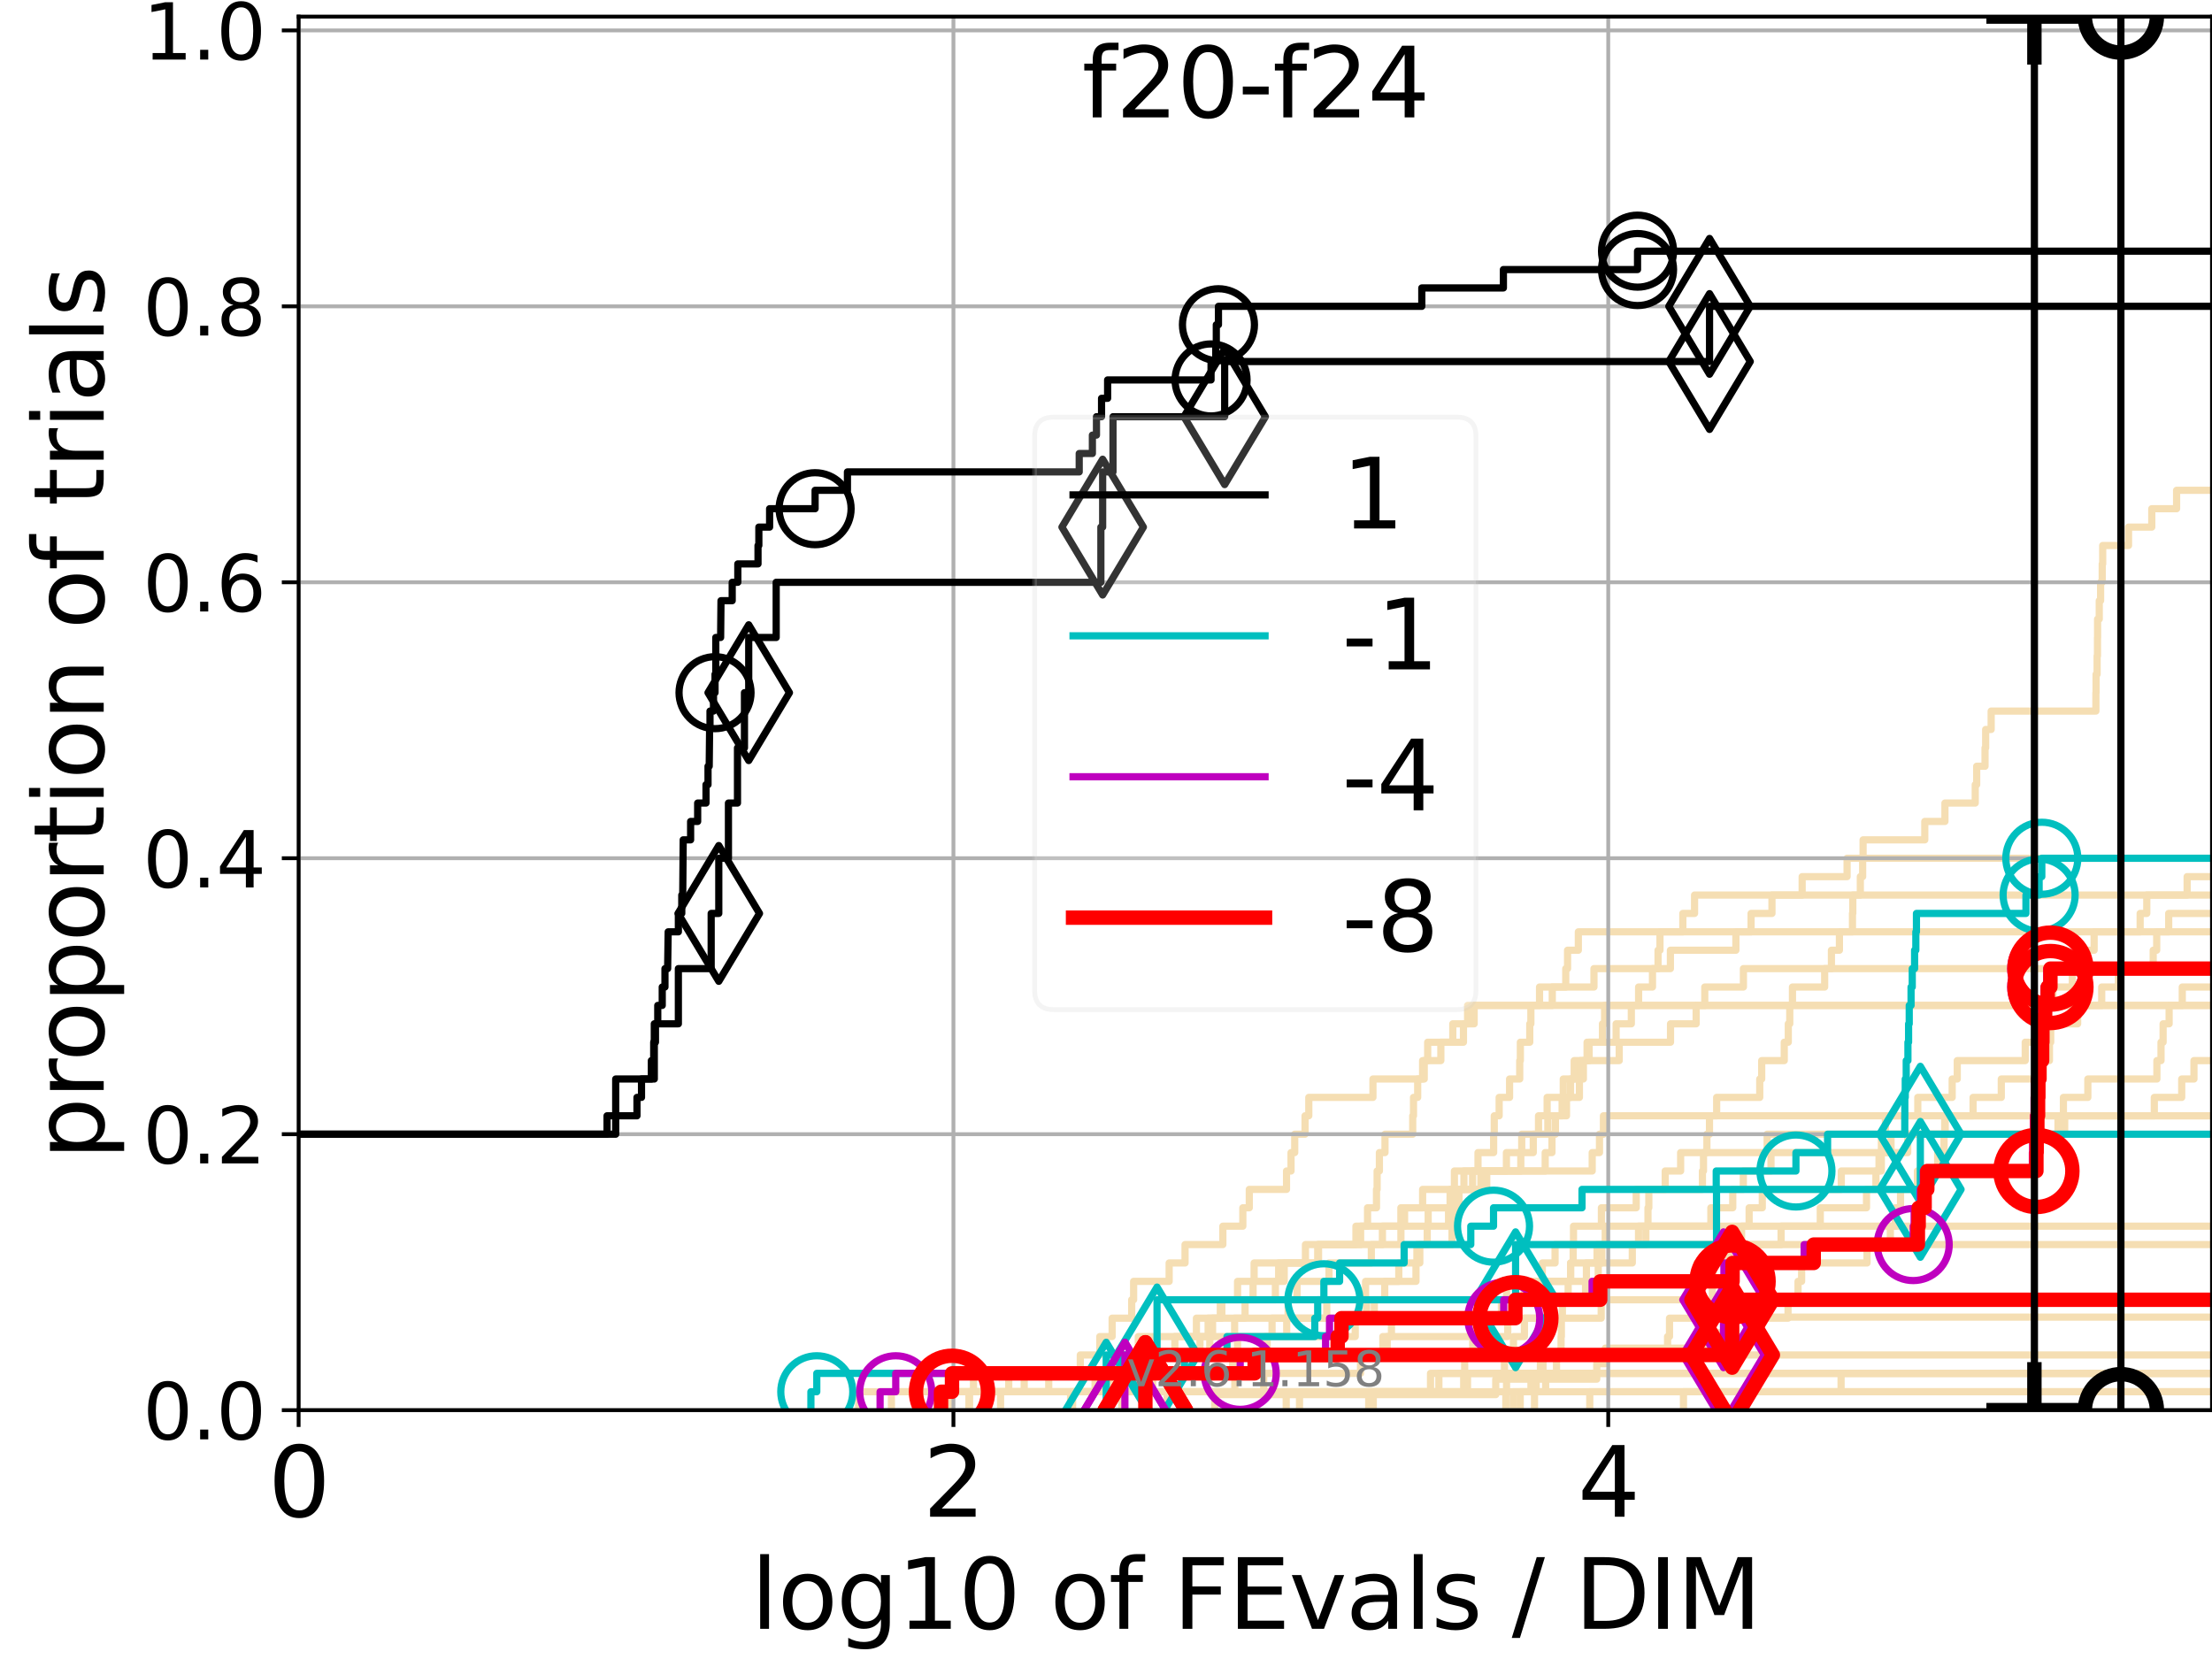 <?xml version="1.0" encoding="utf-8" standalone="no"?>
<!DOCTYPE svg PUBLIC "-//W3C//DTD SVG 1.1//EN"
  "http://www.w3.org/Graphics/SVG/1.1/DTD/svg11.dtd">
<svg xmlns:xlink="http://www.w3.org/1999/xlink" width="460.8pt" height="345.6pt" viewBox="0 0 460.8 345.6" xmlns="http://www.w3.org/2000/svg" version="1.1">
 <defs>
  <style type="text/css">*{stroke-linejoin: round; stroke-linecap: butt}</style>
 </defs>
 <g id="figure_1">
  <g id="patch_1">
   <path d="M 0 345.6 
L 460.8 345.6 
L 460.8 0 
L 0 0 
z
" style="fill: #ffffff"/>
  </g>
  <g id="axes_1">
   <g id="patch_2">
    <path d="M 62.208 293.76 
L 460.8 293.76 
L 460.8 3.456 
L 62.208 3.456 
z
" style="fill: #ffffff"/>
   </g>
   <g id="line2d_1"/>
   <g id="line2d_2"/>
   <g id="line2d_3">
    <path d="M 197.838 293.76 
L 197.838 289.928 
L 228.121 289.928 
L 228.121 286.095 
L 241.505 286.095 
L 241.505 282.263 
L 263.565 282.263 
L 263.565 278.43 
L 268.044 278.43 
L 268.044 274.598 
L 268.341 274.598 
L 268.341 270.766 
L 270.197 270.766 
L 270.197 266.933 
L 276.853 266.933 
L 276.853 263.101 
L 285.674 263.101 
L 285.674 259.268 
L 291.837 259.268 
L 291.837 255.436 
L 292.598 255.436 
L 292.598 251.604 
L 296.359 251.604 
L 296.359 247.771 
L 306.767 247.771 
L 306.767 243.939 
L 331.686 243.939 
L 331.686 240.106 
L 333.201 240.106 
L 333.201 236.274 
L 334.026 236.274 
L 334.026 232.442 
L 334.026 232.442 
L 334.026 232.442 
L 460.8 232.442 
" clip-path="url(#pd2a13c848a)" style="fill: none; stroke: #f5deb3; stroke-width: 1.5; stroke-linecap: square"/>
   </g>
   <g id="line2d_4">
    <path d="M 223.444 293.76 
L 223.444 289.928 
L 230.887 289.928 
L 230.887 286.095 
L 234.867 286.095 
L 234.867 282.263 
L 249.974 282.263 
L 249.974 278.43 
L 252.601 278.43 
L 252.601 274.598 
L 286.297 274.598 
L 286.297 270.766 
L 288.465 270.766 
L 288.465 266.933 
L 291.393 266.933 
L 291.393 263.101 
L 295.771 263.101 
L 295.771 259.268 
L 297.316 259.268 
L 297.316 255.436 
L 301.754 255.436 
L 301.754 251.604 
L 303.839 251.604 
L 303.839 247.771 
L 304.967 247.771 
L 304.967 243.939 
L 307.894 243.939 
L 307.894 240.106 
L 311.152 240.106 
L 311.152 236.274 
L 311.282 236.274 
L 311.282 232.442 
L 312.301 232.442 
L 312.301 228.609 
L 314.473 228.609 
L 314.473 224.777 
L 316.586 224.777 
L 316.586 220.944 
L 316.718 220.944 
L 316.718 217.112 
L 318.678 217.112 
L 318.678 213.28 
L 318.91 213.28 
L 318.91 209.447 
L 323.368 209.447 
L 323.368 205.615 
L 326.176 205.615 
L 326.176 201.782 
L 326.55 201.782 
L 326.55 197.95 
L 328.797 197.95 
L 328.797 194.118 
L 328.797 194.118 
L 328.797 194.118 
L 460.8 194.118 
" clip-path="url(#pd2a13c848a)" style="fill: none; stroke: #f5deb3; stroke-width: 1.5; stroke-linecap: square"/>
   </g>
   <g id="line2d_5"/>
   <g id="line2d_6"/>
   <g id="line2d_7">
    <path d="M 201.975 293.76 
L 201.975 289.928 
L 257.236 289.928 
L 257.236 286.095 
L 258.002 286.095 
L 258.002 282.263 
L 288.07 282.263 
L 288.07 278.43 
L 289.864 278.43 
L 289.864 274.598 
L 312.769 274.598 
L 312.769 270.766 
L 317.553 270.766 
L 317.553 266.933 
L 321.293 266.933 
L 321.293 263.101 
L 323.948 263.101 
L 323.948 259.268 
L 341.336 259.268 
L 341.336 255.436 
L 356.404 255.436 
L 356.404 251.604 
L 360.962 251.604 
L 360.962 247.771 
L 363.166 247.771 
L 363.166 243.939 
L 368.928 243.939 
L 368.928 240.106 
L 397.412 240.106 
L 397.412 236.274 
L 405.12 236.274 
L 405.12 232.442 
L 448.784 232.442 
L 448.784 228.609 
L 454.492 228.609 
L 454.492 224.777 
L 457.044 224.777 
L 457.044 220.944 
L 461.418 220.944 
L 461.418 217.112 
L 461.8 217.112 
" clip-path="url(#pd2a13c848a)" style="fill: none; stroke: #f5deb3; stroke-width: 1.5; stroke-linecap: square"/>
   </g>
   <g id="line2d_8"/>
   <g id="line2d_9">
    <path d="M 201.842 293.76 
L 201.842 289.928 
L 202.796 289.928 
L 202.796 286.095 
L 239.811 286.095 
L 239.811 282.263 
L 263.969 282.263 
L 263.969 278.43 
L 282.321 278.43 
L 282.321 274.598 
L 284.68 274.598 
L 284.68 270.766 
L 313.852 270.766 
L 313.852 266.933 
L 327.179 266.933 
L 327.179 263.101 
L 340.038 263.101 
L 340.038 259.268 
L 342.867 259.268 
L 342.867 255.436 
L 343.305 255.436 
L 343.305 251.604 
L 343.479 251.604 
L 343.479 247.771 
L 354.648 247.771 
L 354.648 243.939 
L 354.868 243.939 
L 354.868 240.106 
L 355.578 240.106 
L 355.578 236.274 
L 356.118 236.274 
L 356.118 232.442 
L 357.611 232.442 
L 357.611 228.609 
L 366.589 228.609 
L 366.589 224.777 
L 366.994 224.777 
L 366.994 220.944 
L 371.695 220.944 
L 371.695 217.112 
L 372.533 217.112 
L 372.533 213.28 
L 372.841 213.28 
L 372.841 209.447 
L 373.403 209.447 
L 373.403 205.615 
L 380.11 205.615 
L 380.11 201.782 
L 381.519 201.782 
L 381.519 197.95 
L 383.186 197.95 
L 383.186 194.118 
L 385.901 194.118 
L 385.901 190.285 
L 385.973 190.285 
L 385.973 186.453 
L 387.539 186.453 
L 387.539 182.621 
L 388.025 182.621 
L 388.025 178.788 
L 388.115 178.788 
L 388.115 174.956 
L 400.968 174.956 
L 400.968 171.123 
L 405.164 171.123 
L 405.164 167.291 
L 411.479 167.291 
L 411.479 163.459 
L 411.778 163.459 
L 411.778 159.626 
L 413.517 159.626 
L 413.517 155.794 
L 413.65 155.794 
L 413.65 151.961 
L 414.796 151.961 
L 414.796 148.129 
L 436.614 148.129 
L 436.614 144.297 
L 436.651 144.297 
L 436.651 140.464 
L 436.866 140.464 
L 436.866 136.632 
L 436.943 136.632 
L 436.943 132.799 
L 436.966 132.799 
L 436.966 128.967 
L 437.313 128.967 
L 437.313 125.135 
L 437.594 125.135 
L 437.594 121.302 
L 437.929 121.302 
L 437.929 117.47 
L 438.031 117.47 
L 438.031 113.637 
L 443.412 113.637 
L 443.412 109.805 
L 448.255 109.805 
L 448.255 105.973 
L 453.426 105.973 
L 453.426 102.14 
L 453.426 102.14 
L 453.426 102.14 
L 460.8 102.14 
" clip-path="url(#pd2a13c848a)" style="fill: none; stroke: #f5deb3; stroke-width: 1.5; stroke-linecap: square"/>
   </g>
   <g id="line2d_10">
    <path d="M 350.696 293.76 
L 350.696 289.928 
L 383.53 289.928 
L 383.53 286.095 
L 383.53 286.095 
L 383.53 286.095 
L 460.8 286.095 
" clip-path="url(#pd2a13c848a)" style="fill: none; stroke: #f5deb3; stroke-width: 1.5; stroke-linecap: square"/>
   </g>
   <g id="line2d_11">
    <path d="M 223.018 293.76 
L 223.018 289.928 
L 240.13 289.928 
L 240.13 286.095 
L 256.768 286.095 
L 256.768 282.263 
L 257.796 282.263 
L 257.796 278.43 
L 264.993 278.43 
L 264.993 274.598 
L 276.39 274.598 
L 276.39 270.766 
L 284.471 270.766 
L 284.471 266.933 
L 294.977 266.933 
L 294.977 263.101 
L 295.168 263.101 
L 295.168 259.268 
L 302.48 259.268 
L 302.48 255.436 
L 302.896 255.436 
L 302.896 251.604 
L 303.35 251.604 
L 303.35 247.771 
L 308.494 247.771 
L 308.494 243.939 
L 316.811 243.939 
L 316.811 240.106 
L 319.409 240.106 
L 319.409 236.274 
L 320.501 236.274 
L 320.501 232.442 
L 322.296 232.442 
L 322.296 228.609 
L 329.02 228.609 
L 329.02 224.777 
L 329.848 224.777 
L 329.848 220.944 
L 331.045 220.944 
L 331.045 217.112 
L 336.668 217.112 
L 336.668 213.28 
L 339.837 213.28 
L 339.837 209.447 
L 341.353 209.447 
L 341.353 205.615 
L 344.241 205.615 
L 344.241 201.782 
L 347.977 201.782 
L 347.977 197.95 
L 361.618 197.95 
L 361.618 194.118 
L 364.781 194.118 
L 364.781 190.285 
L 369.134 190.285 
L 369.134 186.453 
L 375.422 186.453 
L 375.422 182.621 
L 384.781 182.621 
L 384.781 178.788 
L 384.781 178.788 
L 384.781 178.788 
L 460.8 178.788 
" clip-path="url(#pd2a13c848a)" style="fill: none; stroke: #f5deb3; stroke-width: 1.5; stroke-linecap: square"/>
   </g>
   <g id="line2d_12">
    <path d="M 233.676 293.76 
L 233.676 289.928 
L 299.745 289.928 
L 299.745 286.095 
L 299.745 286.095 
L 299.745 286.095 
L 460.8 286.095 
" clip-path="url(#pd2a13c848a)" style="fill: none; stroke: #f5deb3; stroke-width: 1.5; stroke-linecap: square"/>
   </g>
   <g id="line2d_13"/>
   <g id="line2d_14">
    <path d="M 185.698 293.76 
L 185.698 289.928 
L 210.14 289.928 
L 210.14 286.095 
L 232.97 286.095 
L 232.97 282.263 
L 244.744 282.263 
L 244.744 278.43 
L 251.674 278.43 
L 251.674 274.598 
L 254.215 274.598 
L 254.215 270.766 
L 257.806 270.766 
L 257.806 266.933 
L 267.524 266.933 
L 267.524 263.101 
L 274.503 263.101 
L 274.503 259.268 
L 283.442 259.268 
L 283.442 255.436 
L 291.829 255.436 
L 291.829 251.604 
L 303.934 251.604 
L 303.934 247.771 
L 309.716 247.771 
L 309.716 243.939 
L 321.892 243.939 
L 321.892 240.106 
L 323.305 240.106 
L 323.305 236.274 
L 324.023 236.274 
L 324.023 232.442 
L 326.33 232.442 
L 326.33 228.609 
L 327.179 228.609 
L 327.179 224.777 
L 327.931 224.777 
L 327.931 220.944 
L 330.618 220.944 
L 330.618 217.112 
L 333.822 217.112 
L 333.822 213.28 
L 334.266 213.28 
L 334.266 209.447 
L 334.266 209.447 
L 334.266 209.447 
L 460.8 209.447 
" clip-path="url(#pd2a13c848a)" style="fill: none; stroke: #f5deb3; stroke-width: 1.5; stroke-linecap: square"/>
   </g>
   <g id="line2d_15"/>
   <g id="line2d_16">
    <path d="M 270.711 293.76 
L 270.711 289.928 
L 298.002 289.928 
L 298.002 286.095 
L 305.119 286.095 
L 305.119 282.263 
L 306.798 282.263 
L 306.798 278.43 
L 314.095 278.43 
L 314.095 274.598 
L 333.56 274.598 
L 333.56 270.766 
L 353.414 270.766 
L 353.414 266.933 
L 353.494 266.933 
L 353.494 263.101 
L 360.002 263.101 
L 360.002 259.268 
L 371.035 259.268 
L 371.035 255.436 
L 379.195 255.436 
L 379.195 251.604 
L 388.827 251.604 
L 388.827 247.771 
L 390.787 247.771 
L 390.787 243.939 
L 391.436 243.939 
L 391.436 240.106 
L 391.927 240.106 
L 391.927 236.274 
L 392.762 236.274 
L 392.762 232.442 
L 399.511 232.442 
L 399.511 228.609 
L 406.675 228.609 
L 406.675 224.777 
L 407.732 224.777 
L 407.732 220.944 
L 421.895 220.944 
L 421.895 217.112 
L 423.988 217.112 
L 423.988 213.28 
L 424.275 213.28 
L 424.275 209.447 
L 427.666 209.447 
L 427.666 205.615 
L 431.703 205.615 
L 431.703 201.782 
L 434.871 201.782 
L 434.871 197.95 
L 436.245 197.95 
L 436.245 194.118 
L 445.832 194.118 
L 445.832 190.285 
L 447.214 190.285 
L 447.214 186.453 
L 455.618 186.453 
L 455.618 182.621 
L 455.618 182.621 
L 455.618 182.621 
L 460.8 182.621 
" clip-path="url(#pd2a13c848a)" style="fill: none; stroke: #f5deb3; stroke-width: 1.5; stroke-linecap: square"/>
   </g>
   <g id="line2d_17"/>
   <g id="line2d_18">
    <path d="M 178.875 293.76 
L 178.875 289.928 
L 218.468 289.928 
L 218.468 286.095 
L 225.046 286.095 
L 225.046 282.263 
L 229.111 282.263 
L 229.111 278.43 
L 231.679 278.43 
L 231.679 274.598 
L 235.751 274.598 
L 235.751 270.766 
L 236.155 270.766 
L 236.155 266.933 
L 243.556 266.933 
L 243.556 263.101 
L 246.866 263.101 
L 246.866 259.268 
L 254.743 259.268 
L 254.743 255.436 
L 258.905 255.436 
L 258.905 251.604 
L 260.252 251.604 
L 260.252 247.771 
L 268.006 247.771 
L 268.006 243.939 
L 268.946 243.939 
L 268.946 240.106 
L 269.715 240.106 
L 269.715 236.274 
L 271.868 236.274 
L 271.868 232.442 
L 272.646 232.442 
L 272.646 228.609 
L 286.01 228.609 
L 286.01 224.777 
L 296.697 224.777 
L 296.697 220.944 
L 297.413 220.944 
L 297.413 217.112 
L 304.866 217.112 
L 304.866 213.28 
L 305.729 213.28 
L 305.729 209.447 
L 305.729 209.447 
L 305.729 209.447 
L 460.8 209.447 
" clip-path="url(#pd2a13c848a)" style="fill: none; stroke: #f5deb3; stroke-width: 1.5; stroke-linecap: square"/>
   </g>
   <g id="line2d_19">
    <path d="M 315.223 293.76 
L 315.223 289.928 
L 318.925 289.928 
L 318.925 286.095 
L 321.437 286.095 
L 321.437 282.263 
L 325.198 282.263 
L 325.198 278.43 
L 325.263 278.43 
L 325.263 274.598 
L 325.477 274.598 
L 325.477 270.766 
L 326.674 270.766 
L 326.674 266.933 
L 327.192 266.933 
L 327.192 263.101 
L 327.723 263.101 
L 327.723 259.268 
L 327.789 259.268 
L 327.789 255.436 
L 333.6 255.436 
L 333.6 251.604 
L 340.853 251.604 
L 340.853 247.771 
L 346.893 247.771 
L 346.893 243.939 
L 350.106 243.939 
L 350.106 240.106 
L 368.131 240.106 
L 368.131 236.274 
L 430.114 236.274 
L 430.114 232.442 
L 430.114 232.442 
L 430.114 232.442 
L 460.8 232.442 
" clip-path="url(#pd2a13c848a)" style="fill: none; stroke: #f5deb3; stroke-width: 1.5; stroke-linecap: square"/>
   </g>
   <g id="line2d_20">
    <path d="M 208.436 293.76 
L 208.436 289.928 
L 213.361 289.928 
L 213.361 286.095 
L 246.421 286.095 
L 246.421 282.263 
L 252.023 282.263 
L 252.023 278.43 
L 257.193 278.43 
L 257.193 274.598 
L 259.372 274.598 
L 259.372 270.766 
L 261.037 270.766 
L 261.037 266.933 
L 261.257 266.933 
L 261.257 263.101 
L 271.948 263.101 
L 271.948 259.268 
L 282.469 259.268 
L 282.469 255.436 
L 284.884 255.436 
L 284.884 251.604 
L 286.749 251.604 
L 286.749 247.771 
L 286.88 247.771 
L 286.88 243.939 
L 287.352 243.939 
L 287.352 240.106 
L 288.52 240.106 
L 288.52 236.274 
L 294.292 236.274 
L 294.292 232.442 
L 294.459 232.442 
L 294.459 228.609 
L 295.331 228.609 
L 295.331 224.777 
L 296.356 224.777 
L 296.356 220.944 
L 300.155 220.944 
L 300.155 217.112 
L 302.643 217.112 
L 302.643 213.28 
L 307.092 213.28 
L 307.092 209.447 
L 320.713 209.447 
L 320.713 205.615 
L 332.051 205.615 
L 332.051 201.782 
L 345.4 201.782 
L 345.4 197.95 
L 345.805 197.95 
L 345.805 194.118 
L 350.563 194.118 
L 350.563 190.285 
L 353.007 190.285 
L 353.007 186.453 
L 353.007 186.453 
L 353.007 186.453 
L 460.8 186.453 
" clip-path="url(#pd2a13c848a)" style="fill: none; stroke: #f5deb3; stroke-width: 1.5; stroke-linecap: square"/>
   </g>
   <g id="line2d_21">
    <path d="M 331.176 293.76 
L 331.176 289.928 
L 331.176 289.928 
L 331.176 289.928 
L 460.8 289.928 
" clip-path="url(#pd2a13c848a)" style="fill: none; stroke: #f5deb3; stroke-width: 1.5; stroke-linecap: square"/>
   </g>
   <g id="line2d_22">
    <path d="M 285.129 293.76 
L 285.129 289.928 
L 305.706 289.928 
L 305.706 286.095 
L 313.407 286.095 
L 313.407 282.263 
L 315.283 282.263 
L 315.283 278.43 
L 317.567 278.43 
L 317.567 274.598 
L 322.277 274.598 
L 322.277 270.766 
L 330.295 270.766 
L 330.295 266.933 
L 330.479 266.933 
L 330.479 263.101 
L 332.694 263.101 
L 332.694 259.268 
L 332.694 259.268 
L 332.694 259.268 
L 460.8 259.268 
" clip-path="url(#pd2a13c848a)" style="fill: none; stroke: #f5deb3; stroke-width: 1.5; stroke-linecap: square"/>
   </g>
   <g id="line2d_23">
    <path d="M 267.943 293.76 
L 267.943 289.928 
L 267.943 289.928 
L 267.943 289.928 
L 460.8 289.928 
" clip-path="url(#pd2a13c848a)" style="fill: none; stroke: #f5deb3; stroke-width: 1.5; stroke-linecap: square"/>
   </g>
   <g id="line2d_24">
    <path d="M 316.686 293.76 
L 316.686 289.928 
L 321.988 289.928 
L 321.988 286.095 
L 324.248 286.095 
L 324.248 282.263 
L 355.582 282.263 
L 355.582 278.43 
L 355.611 278.43 
L 355.611 274.598 
L 356.598 274.598 
L 356.598 270.766 
L 356.708 270.766 
L 356.708 266.933 
L 356.869 266.933 
L 356.869 263.101 
L 360.213 263.101 
L 360.213 259.268 
L 362.801 259.268 
L 362.801 255.436 
L 364.377 255.436 
L 364.377 251.604 
L 367.119 251.604 
L 367.119 247.771 
L 383.574 247.771 
L 383.574 243.939 
L 391.914 243.939 
L 391.914 240.106 
L 393.934 240.106 
L 393.934 236.274 
L 428.719 236.274 
L 428.719 232.442 
L 429.848 232.442 
L 429.848 228.609 
L 434.937 228.609 
L 434.937 224.777 
L 449.321 224.777 
L 449.321 220.944 
L 450.18 220.944 
L 450.18 217.112 
L 450.616 217.112 
L 450.616 213.28 
L 451.869 213.28 
L 451.869 209.447 
L 454.608 209.447 
L 454.608 205.615 
L 461.8 205.615 
" clip-path="url(#pd2a13c848a)" style="fill: none; stroke: #f5deb3; stroke-width: 1.5; stroke-linecap: square"/>
   </g>
   <g id="line2d_25">
    <path d="M 319.665 293.76 
L 319.665 289.928 
L 320.013 289.928 
L 320.013 286.095 
L 320.898 286.095 
L 320.898 282.263 
L 320.898 282.263 
L 320.898 282.263 
L 460.8 282.263 
" clip-path="url(#pd2a13c848a)" style="fill: none; stroke: #f5deb3; stroke-width: 1.5; stroke-linecap: square"/>
   </g>
   <g id="line2d_26">
    <path d="M 253.043 293.76 
L 253.043 290.53 
L 311.591 290.53 
L 311.591 287.301 
L 332.63 287.301 
L 332.63 284.071 
L 334.417 284.071 
L 334.417 280.842 
L 356.353 280.842 
L 356.353 277.612 
L 360.957 277.612 
L 360.957 274.383 
L 360.957 274.383 
L 360.957 274.383 
L 460.8 274.383 
" clip-path="url(#pd2a13c848a)" style="fill: none; stroke: #f5deb3; stroke-width: 1.5; stroke-linecap: square"/>
   </g>
   <g id="line2d_27">
    <path d="M 196.974 293.76 
L 196.974 289.928 
L 231.268 289.928 
L 231.268 286.095 
L 233.835 286.095 
L 233.835 282.263 
L 237.127 282.263 
L 237.127 278.43 
L 249.235 278.43 
L 249.235 274.598 
L 254.535 274.598 
L 254.535 270.766 
L 265.686 270.766 
L 265.686 266.933 
L 266.365 266.933 
L 266.365 263.101 
L 274.675 263.101 
L 274.675 259.268 
L 287.983 259.268 
L 287.983 255.436 
L 297.514 255.436 
L 297.514 251.604 
L 302.08 251.604 
L 302.08 247.771 
L 302.98 247.771 
L 302.98 243.939 
L 313.817 243.939 
L 313.817 240.106 
L 317.004 240.106 
L 317.004 236.274 
L 322.445 236.274 
L 322.445 232.442 
L 325.414 232.442 
L 325.414 228.609 
L 325.655 228.609 
L 325.655 224.777 
L 329.246 224.777 
L 329.246 220.944 
L 337.312 220.944 
L 337.312 217.112 
L 347.999 217.112 
L 347.999 213.28 
L 353.339 213.28 
L 353.339 209.447 
L 355.134 209.447 
L 355.134 205.615 
L 363.185 205.615 
L 363.185 201.782 
L 363.185 201.782 
L 363.185 201.782 
L 460.8 201.782 
" clip-path="url(#pd2a13c848a)" style="fill: none; stroke: #f5deb3; stroke-width: 1.5; stroke-linecap: square"/>
   </g>
   <g id="line2d_28">
    <path d="M 313.691 293.76 
L 313.691 289.928 
L 313.841 289.928 
L 313.841 286.095 
L 315.778 286.095 
L 315.778 282.263 
L 347.388 282.263 
L 347.388 278.43 
L 347.79 278.43 
L 347.79 274.598 
L 372.481 274.598 
L 372.481 270.766 
L 374.564 270.766 
L 374.564 266.933 
L 375.31 266.933 
L 375.31 263.101 
L 388.936 263.101 
L 388.936 259.268 
L 393.794 259.268 
L 393.794 255.436 
L 394.834 255.436 
L 394.834 251.604 
L 395.915 251.604 
L 395.915 247.771 
L 399.436 247.771 
L 399.436 243.939 
L 403.649 243.939 
L 403.649 240.106 
L 404.979 240.106 
L 404.979 236.274 
L 405.223 236.274 
L 405.223 232.442 
L 411.027 232.442 
L 411.027 228.609 
L 416.907 228.609 
L 416.907 224.777 
L 425.65 224.777 
L 425.65 220.944 
L 426.934 220.944 
L 426.934 217.112 
L 427.202 217.112 
L 427.202 213.28 
L 432.812 213.28 
L 432.812 209.447 
L 437.825 209.447 
L 437.825 205.615 
L 441.313 205.615 
L 441.313 201.782 
L 448.551 201.782 
L 448.551 197.95 
L 449.28 197.95 
L 449.28 194.118 
L 451.777 194.118 
L 451.777 190.285 
L 451.777 190.285 
L 451.777 190.285 
L 460.8 190.285 
" clip-path="url(#pd2a13c848a)" style="fill: none; stroke: #f5deb3; stroke-width: 1.5; stroke-linecap: square"/>
   </g>
   <g id="line2d_29">
    <path d="M 286.075 293.76 
L 286.075 289.928 
L 304.912 289.928 
L 304.912 286.095 
L 304.912 286.095 
L 304.912 286.095 
L 460.8 286.095 
" clip-path="url(#pd2a13c848a)" style="fill: none; stroke: #f5deb3; stroke-width: 1.5; stroke-linecap: square"/>
   </g>
   <g id="line2d_30">
    <path d="M 243.137 293.76 
L 243.137 289.928 
L 263.248 289.928 
L 263.248 286.095 
L 283.421 286.095 
L 283.421 282.263 
L 288.976 282.263 
L 288.976 278.43 
L 307.034 278.43 
L 307.034 274.598 
L 313.002 274.598 
L 313.002 270.766 
L 322.133 270.766 
L 322.133 266.933 
L 332.939 266.933 
L 332.939 263.101 
L 333.683 263.101 
L 333.683 259.268 
L 334.399 259.268 
L 334.399 255.436 
L 334.399 255.436 
L 334.399 255.436 
L 460.8 255.436 
" clip-path="url(#pd2a13c848a)" style="fill: none; stroke: #f5deb3; stroke-width: 1.5; stroke-linecap: square"/>
   </g>
   <g id="matplotlib.axis_1">
    <g id="xtick_1">
     <g id="line2d_31">
      <path d="M 62.208 293.76 
L 62.208 3.456 
" clip-path="url(#pd2a13c848a)" style="fill: none; stroke: #b0b0b0; stroke-width: 0.8; stroke-linecap: square"/>
     </g>
     <g id="line2d_32">
      <defs>
       <path id="md1e675e162" d="M 0 0 
L 0 3.5 
" style="stroke: #000000; stroke-width: 0.8"/>
      </defs>
      <g>
       <use xlink:href="#md1e675e162" x="62.208" y="293.76" style="stroke: #000000; stroke-width: 0.8"/>
      </g>
     </g>
     <g id="text_1">
      <!-- 0 -->
      <g transform="translate(55.846 315.957)scale(0.2 -0.2)">
       <defs>
        <path id="DejaVuSans-30" d="M 2034 4250 
Q 1547 4250 1301 3770 
Q 1056 3291 1056 2328 
Q 1056 1369 1301 889 
Q 1547 409 2034 409 
Q 2525 409 2770 889 
Q 3016 1369 3016 2328 
Q 3016 3291 2770 3770 
Q 2525 4250 2034 4250 
z
M 2034 4750 
Q 2819 4750 3233 4129 
Q 3647 3509 3647 2328 
Q 3647 1150 3233 529 
Q 2819 -91 2034 -91 
Q 1250 -91 836 529 
Q 422 1150 422 2328 
Q 422 3509 836 4129 
Q 1250 4750 2034 4750 
z
" transform="scale(0.016)"/>
       </defs>
       <use xlink:href="#DejaVuSans-30"/>
      </g>
     </g>
    </g>
    <g id="xtick_2">
     <g id="line2d_33">
      <path d="M 198.618 293.76 
L 198.618 3.456 
" clip-path="url(#pd2a13c848a)" style="fill: none; stroke: #b0b0b0; stroke-width: 0.8; stroke-linecap: square"/>
     </g>
     <g id="line2d_34">
      <g>
       <use xlink:href="#md1e675e162" x="198.618" y="293.76" style="stroke: #000000; stroke-width: 0.8"/>
      </g>
     </g>
     <g id="text_2">
      <!-- 2 -->
      <g transform="translate(192.255 315.957)scale(0.2 -0.2)">
       <defs>
        <path id="DejaVuSans-32" d="M 1228 531 
L 3431 531 
L 3431 0 
L 469 0 
L 469 531 
Q 828 903 1448 1529 
Q 2069 2156 2228 2338 
Q 2531 2678 2651 2914 
Q 2772 3150 2772 3378 
Q 2772 3750 2511 3984 
Q 2250 4219 1831 4219 
Q 1534 4219 1204 4116 
Q 875 4013 500 3803 
L 500 4441 
Q 881 4594 1212 4672 
Q 1544 4750 1819 4750 
Q 2544 4750 2975 4387 
Q 3406 4025 3406 3419 
Q 3406 3131 3298 2873 
Q 3191 2616 2906 2266 
Q 2828 2175 2409 1742 
Q 1991 1309 1228 531 
z
" transform="scale(0.016)"/>
       </defs>
       <use xlink:href="#DejaVuSans-32"/>
      </g>
     </g>
    </g>
    <g id="xtick_3">
     <g id="line2d_35">
      <path d="M 335.028 293.76 
L 335.028 3.456 
" clip-path="url(#pd2a13c848a)" style="fill: none; stroke: #b0b0b0; stroke-width: 0.8; stroke-linecap: square"/>
     </g>
     <g id="line2d_36">
      <g>
       <use xlink:href="#md1e675e162" x="335.028" y="293.76" style="stroke: #000000; stroke-width: 0.8"/>
      </g>
     </g>
     <g id="text_3">
      <!-- 4 -->
      <g transform="translate(328.665 315.957)scale(0.2 -0.2)">
       <defs>
        <path id="DejaVuSans-34" d="M 2419 4116 
L 825 1625 
L 2419 1625 
L 2419 4116 
z
M 2253 4666 
L 3047 4666 
L 3047 1625 
L 3713 1625 
L 3713 1100 
L 3047 1100 
L 3047 0 
L 2419 0 
L 2419 1100 
L 313 1100 
L 313 1709 
L 2253 4666 
z
" transform="scale(0.016)"/>
       </defs>
       <use xlink:href="#DejaVuSans-34"/>
      </g>
     </g>
    </g>
    <g id="text_4">
     <!-- log10 of FEvals / DIM -->
     <g transform="translate(156.431 339.313)scale(0.2 -0.2)">
      <defs>
       <path id="DejaVuSans-6c" d="M 603 4863 
L 1178 4863 
L 1178 0 
L 603 0 
L 603 4863 
z
" transform="scale(0.016)"/>
       <path id="DejaVuSans-6f" d="M 1959 3097 
Q 1497 3097 1228 2736 
Q 959 2375 959 1747 
Q 959 1119 1226 758 
Q 1494 397 1959 397 
Q 2419 397 2687 759 
Q 2956 1122 2956 1747 
Q 2956 2369 2687 2733 
Q 2419 3097 1959 3097 
z
M 1959 3584 
Q 2709 3584 3137 3096 
Q 3566 2609 3566 1747 
Q 3566 888 3137 398 
Q 2709 -91 1959 -91 
Q 1206 -91 779 398 
Q 353 888 353 1747 
Q 353 2609 779 3096 
Q 1206 3584 1959 3584 
z
" transform="scale(0.016)"/>
       <path id="DejaVuSans-67" d="M 2906 1791 
Q 2906 2416 2648 2759 
Q 2391 3103 1925 3103 
Q 1463 3103 1205 2759 
Q 947 2416 947 1791 
Q 947 1169 1205 825 
Q 1463 481 1925 481 
Q 2391 481 2648 825 
Q 2906 1169 2906 1791 
z
M 3481 434 
Q 3481 -459 3084 -895 
Q 2688 -1331 1869 -1331 
Q 1566 -1331 1297 -1286 
Q 1028 -1241 775 -1147 
L 775 -588 
Q 1028 -725 1275 -790 
Q 1522 -856 1778 -856 
Q 2344 -856 2625 -561 
Q 2906 -266 2906 331 
L 2906 616 
Q 2728 306 2450 153 
Q 2172 0 1784 0 
Q 1141 0 747 490 
Q 353 981 353 1791 
Q 353 2603 747 3093 
Q 1141 3584 1784 3584 
Q 2172 3584 2450 3431 
Q 2728 3278 2906 2969 
L 2906 3500 
L 3481 3500 
L 3481 434 
z
" transform="scale(0.016)"/>
       <path id="DejaVuSans-31" d="M 794 531 
L 1825 531 
L 1825 4091 
L 703 3866 
L 703 4441 
L 1819 4666 
L 2450 4666 
L 2450 531 
L 3481 531 
L 3481 0 
L 794 0 
L 794 531 
z
" transform="scale(0.016)"/>
       <path id="DejaVuSans-20" transform="scale(0.016)"/>
       <path id="DejaVuSans-66" d="M 2375 4863 
L 2375 4384 
L 1825 4384 
Q 1516 4384 1395 4259 
Q 1275 4134 1275 3809 
L 1275 3500 
L 2222 3500 
L 2222 3053 
L 1275 3053 
L 1275 0 
L 697 0 
L 697 3053 
L 147 3053 
L 147 3500 
L 697 3500 
L 697 3744 
Q 697 4328 969 4595 
Q 1241 4863 1831 4863 
L 2375 4863 
z
" transform="scale(0.016)"/>
       <path id="DejaVuSans-46" d="M 628 4666 
L 3309 4666 
L 3309 4134 
L 1259 4134 
L 1259 2759 
L 3109 2759 
L 3109 2228 
L 1259 2228 
L 1259 0 
L 628 0 
L 628 4666 
z
" transform="scale(0.016)"/>
       <path id="DejaVuSans-45" d="M 628 4666 
L 3578 4666 
L 3578 4134 
L 1259 4134 
L 1259 2753 
L 3481 2753 
L 3481 2222 
L 1259 2222 
L 1259 531 
L 3634 531 
L 3634 0 
L 628 0 
L 628 4666 
z
" transform="scale(0.016)"/>
       <path id="DejaVuSans-76" d="M 191 3500 
L 800 3500 
L 1894 563 
L 2988 3500 
L 3597 3500 
L 2284 0 
L 1503 0 
L 191 3500 
z
" transform="scale(0.016)"/>
       <path id="DejaVuSans-61" d="M 2194 1759 
Q 1497 1759 1228 1600 
Q 959 1441 959 1056 
Q 959 750 1161 570 
Q 1363 391 1709 391 
Q 2188 391 2477 730 
Q 2766 1069 2766 1631 
L 2766 1759 
L 2194 1759 
z
M 3341 1997 
L 3341 0 
L 2766 0 
L 2766 531 
Q 2569 213 2275 61 
Q 1981 -91 1556 -91 
Q 1019 -91 701 211 
Q 384 513 384 1019 
Q 384 1609 779 1909 
Q 1175 2209 1959 2209 
L 2766 2209 
L 2766 2266 
Q 2766 2663 2505 2880 
Q 2244 3097 1772 3097 
Q 1472 3097 1187 3025 
Q 903 2953 641 2809 
L 641 3341 
Q 956 3463 1253 3523 
Q 1550 3584 1831 3584 
Q 2591 3584 2966 3190 
Q 3341 2797 3341 1997 
z
" transform="scale(0.016)"/>
       <path id="DejaVuSans-73" d="M 2834 3397 
L 2834 2853 
Q 2591 2978 2328 3040 
Q 2066 3103 1784 3103 
Q 1356 3103 1142 2972 
Q 928 2841 928 2578 
Q 928 2378 1081 2264 
Q 1234 2150 1697 2047 
L 1894 2003 
Q 2506 1872 2764 1633 
Q 3022 1394 3022 966 
Q 3022 478 2636 193 
Q 2250 -91 1575 -91 
Q 1294 -91 989 -36 
Q 684 19 347 128 
L 347 722 
Q 666 556 975 473 
Q 1284 391 1588 391 
Q 1994 391 2212 530 
Q 2431 669 2431 922 
Q 2431 1156 2273 1281 
Q 2116 1406 1581 1522 
L 1381 1569 
Q 847 1681 609 1914 
Q 372 2147 372 2553 
Q 372 3047 722 3315 
Q 1072 3584 1716 3584 
Q 2034 3584 2315 3537 
Q 2597 3491 2834 3397 
z
" transform="scale(0.016)"/>
       <path id="DejaVuSans-2f" d="M 1625 4666 
L 2156 4666 
L 531 -594 
L 0 -594 
L 1625 4666 
z
" transform="scale(0.016)"/>
       <path id="DejaVuSans-44" d="M 1259 4147 
L 1259 519 
L 2022 519 
Q 2988 519 3436 956 
Q 3884 1394 3884 2338 
Q 3884 3275 3436 3711 
Q 2988 4147 2022 4147 
L 1259 4147 
z
M 628 4666 
L 1925 4666 
Q 3281 4666 3915 4102 
Q 4550 3538 4550 2338 
Q 4550 1131 3912 565 
Q 3275 0 1925 0 
L 628 0 
L 628 4666 
z
" transform="scale(0.016)"/>
       <path id="DejaVuSans-49" d="M 628 4666 
L 1259 4666 
L 1259 0 
L 628 0 
L 628 4666 
z
" transform="scale(0.016)"/>
       <path id="DejaVuSans-4d" d="M 628 4666 
L 1569 4666 
L 2759 1491 
L 3956 4666 
L 4897 4666 
L 4897 0 
L 4281 0 
L 4281 4097 
L 3078 897 
L 2444 897 
L 1241 4097 
L 1241 0 
L 628 0 
L 628 4666 
z
" transform="scale(0.016)"/>
      </defs>
      <use xlink:href="#DejaVuSans-6c"/>
      <use xlink:href="#DejaVuSans-6f" x="27.783"/>
      <use xlink:href="#DejaVuSans-67" x="88.965"/>
      <use xlink:href="#DejaVuSans-31" x="152.441"/>
      <use xlink:href="#DejaVuSans-30" x="216.064"/>
      <use xlink:href="#DejaVuSans-20" x="279.688"/>
      <use xlink:href="#DejaVuSans-6f" x="311.475"/>
      <use xlink:href="#DejaVuSans-66" x="372.656"/>
      <use xlink:href="#DejaVuSans-20" x="407.861"/>
      <use xlink:href="#DejaVuSans-46" x="439.648"/>
      <use xlink:href="#DejaVuSans-45" x="497.168"/>
      <use xlink:href="#DejaVuSans-76" x="560.352"/>
      <use xlink:href="#DejaVuSans-61" x="619.531"/>
      <use xlink:href="#DejaVuSans-6c" x="680.811"/>
      <use xlink:href="#DejaVuSans-73" x="708.594"/>
      <use xlink:href="#DejaVuSans-20" x="760.693"/>
      <use xlink:href="#DejaVuSans-2f" x="792.48"/>
      <use xlink:href="#DejaVuSans-20" x="826.172"/>
      <use xlink:href="#DejaVuSans-44" x="857.959"/>
      <use xlink:href="#DejaVuSans-49" x="934.961"/>
      <use xlink:href="#DejaVuSans-4d" x="964.453"/>
     </g>
    </g>
   </g>
   <g id="matplotlib.axis_2">
    <g id="ytick_1">
     <g id="line2d_37">
      <path d="M 62.208 293.76 
L 460.8 293.76 
" clip-path="url(#pd2a13c848a)" style="fill: none; stroke: #b0b0b0; stroke-width: 0.8; stroke-linecap: square"/>
     </g>
     <g id="line2d_38">
      <defs>
       <path id="m35880b7592" d="M 0 0 
L -3.5 0 
" style="stroke: #000000; stroke-width: 0.8"/>
      </defs>
      <g>
       <use xlink:href="#m35880b7592" x="62.208" y="293.76" style="stroke: #000000; stroke-width: 0.8"/>
      </g>
     </g>
     <g id="text_5">
      <!-- 0.0 -->
      <g transform="translate(29.763 299.839)scale(0.16 -0.16)">
       <defs>
        <path id="DejaVuSans-2e" d="M 684 794 
L 1344 794 
L 1344 0 
L 684 0 
L 684 794 
z
" transform="scale(0.016)"/>
       </defs>
       <use xlink:href="#DejaVuSans-30"/>
       <use xlink:href="#DejaVuSans-2e" x="63.623"/>
       <use xlink:href="#DejaVuSans-30" x="95.41"/>
      </g>
     </g>
    </g>
    <g id="ytick_2">
     <g id="line2d_39">
      <path d="M 62.208 236.274 
L 460.8 236.274 
" clip-path="url(#pd2a13c848a)" style="fill: none; stroke: #b0b0b0; stroke-width: 0.8; stroke-linecap: square"/>
     </g>
     <g id="line2d_40">
      <g>
       <use xlink:href="#m35880b7592" x="62.208" y="236.274" style="stroke: #000000; stroke-width: 0.8"/>
      </g>
     </g>
     <g id="text_6">
      <!-- 0.2 -->
      <g transform="translate(29.763 242.353)scale(0.16 -0.16)">
       <use xlink:href="#DejaVuSans-30"/>
       <use xlink:href="#DejaVuSans-2e" x="63.623"/>
       <use xlink:href="#DejaVuSans-32" x="95.41"/>
      </g>
     </g>
    </g>
    <g id="ytick_3">
     <g id="line2d_41">
      <path d="M 62.208 178.788 
L 460.8 178.788 
" clip-path="url(#pd2a13c848a)" style="fill: none; stroke: #b0b0b0; stroke-width: 0.8; stroke-linecap: square"/>
     </g>
     <g id="line2d_42">
      <g>
       <use xlink:href="#m35880b7592" x="62.208" y="178.788" style="stroke: #000000; stroke-width: 0.8"/>
      </g>
     </g>
     <g id="text_7">
      <!-- 0.4 -->
      <g transform="translate(29.763 184.867)scale(0.16 -0.16)">
       <use xlink:href="#DejaVuSans-30"/>
       <use xlink:href="#DejaVuSans-2e" x="63.623"/>
       <use xlink:href="#DejaVuSans-34" x="95.41"/>
      </g>
     </g>
    </g>
    <g id="ytick_4">
     <g id="line2d_43">
      <path d="M 62.208 121.302 
L 460.8 121.302 
" clip-path="url(#pd2a13c848a)" style="fill: none; stroke: #b0b0b0; stroke-width: 0.8; stroke-linecap: square"/>
     </g>
     <g id="line2d_44">
      <g>
       <use xlink:href="#m35880b7592" x="62.208" y="121.302" style="stroke: #000000; stroke-width: 0.8"/>
      </g>
     </g>
     <g id="text_8">
      <!-- 0.6 -->
      <g transform="translate(29.763 127.381)scale(0.16 -0.16)">
       <defs>
        <path id="DejaVuSans-36" d="M 2113 2584 
Q 1688 2584 1439 2293 
Q 1191 2003 1191 1497 
Q 1191 994 1439 701 
Q 1688 409 2113 409 
Q 2538 409 2786 701 
Q 3034 994 3034 1497 
Q 3034 2003 2786 2293 
Q 2538 2584 2113 2584 
z
M 3366 4563 
L 3366 3988 
Q 3128 4100 2886 4159 
Q 2644 4219 2406 4219 
Q 1781 4219 1451 3797 
Q 1122 3375 1075 2522 
Q 1259 2794 1537 2939 
Q 1816 3084 2150 3084 
Q 2853 3084 3261 2657 
Q 3669 2231 3669 1497 
Q 3669 778 3244 343 
Q 2819 -91 2113 -91 
Q 1303 -91 875 529 
Q 447 1150 447 2328 
Q 447 3434 972 4092 
Q 1497 4750 2381 4750 
Q 2619 4750 2861 4703 
Q 3103 4656 3366 4563 
z
" transform="scale(0.016)"/>
       </defs>
       <use xlink:href="#DejaVuSans-30"/>
       <use xlink:href="#DejaVuSans-2e" x="63.623"/>
       <use xlink:href="#DejaVuSans-36" x="95.41"/>
      </g>
     </g>
    </g>
    <g id="ytick_5">
     <g id="line2d_45">
      <path d="M 62.208 63.816 
L 460.8 63.816 
" clip-path="url(#pd2a13c848a)" style="fill: none; stroke: #b0b0b0; stroke-width: 0.8; stroke-linecap: square"/>
     </g>
     <g id="line2d_46">
      <g>
       <use xlink:href="#m35880b7592" x="62.208" y="63.816" style="stroke: #000000; stroke-width: 0.8"/>
      </g>
     </g>
     <g id="text_9">
      <!-- 0.8 -->
      <g transform="translate(29.763 69.895)scale(0.16 -0.16)">
       <defs>
        <path id="DejaVuSans-38" d="M 2034 2216 
Q 1584 2216 1326 1975 
Q 1069 1734 1069 1313 
Q 1069 891 1326 650 
Q 1584 409 2034 409 
Q 2484 409 2743 651 
Q 3003 894 3003 1313 
Q 3003 1734 2745 1975 
Q 2488 2216 2034 2216 
z
M 1403 2484 
Q 997 2584 770 2862 
Q 544 3141 544 3541 
Q 544 4100 942 4425 
Q 1341 4750 2034 4750 
Q 2731 4750 3128 4425 
Q 3525 4100 3525 3541 
Q 3525 3141 3298 2862 
Q 3072 2584 2669 2484 
Q 3125 2378 3379 2068 
Q 3634 1759 3634 1313 
Q 3634 634 3220 271 
Q 2806 -91 2034 -91 
Q 1263 -91 848 271 
Q 434 634 434 1313 
Q 434 1759 690 2068 
Q 947 2378 1403 2484 
z
M 1172 3481 
Q 1172 3119 1398 2916 
Q 1625 2713 2034 2713 
Q 2441 2713 2670 2916 
Q 2900 3119 2900 3481 
Q 2900 3844 2670 4047 
Q 2441 4250 2034 4250 
Q 1625 4250 1398 4047 
Q 1172 3844 1172 3481 
z
" transform="scale(0.016)"/>
       </defs>
       <use xlink:href="#DejaVuSans-30"/>
       <use xlink:href="#DejaVuSans-2e" x="63.623"/>
       <use xlink:href="#DejaVuSans-38" x="95.41"/>
      </g>
     </g>
    </g>
    <g id="ytick_6">
     <g id="line2d_47">
      <path d="M 62.208 6.33 
L 460.8 6.33 
" clip-path="url(#pd2a13c848a)" style="fill: none; stroke: #b0b0b0; stroke-width: 0.8; stroke-linecap: square"/>
     </g>
     <g id="line2d_48">
      <g>
       <use xlink:href="#m35880b7592" x="62.208" y="6.33" style="stroke: #000000; stroke-width: 0.8"/>
      </g>
     </g>
     <g id="text_10">
      <!-- 1.0 -->
      <g transform="translate(29.763 12.409)scale(0.16 -0.16)">
       <use xlink:href="#DejaVuSans-31"/>
       <use xlink:href="#DejaVuSans-2e" x="63.623"/>
       <use xlink:href="#DejaVuSans-30" x="95.41"/>
      </g>
     </g>
    </g>
    <g id="text_11">
     <!-- proportion of trials -->
     <g transform="translate(21.604 241.614)rotate(-90)scale(0.2 -0.2)">
      <defs>
       <path id="DejaVuSans-70" d="M 1159 525 
L 1159 -1331 
L 581 -1331 
L 581 3500 
L 1159 3500 
L 1159 2969 
Q 1341 3281 1617 3432 
Q 1894 3584 2278 3584 
Q 2916 3584 3314 3078 
Q 3713 2572 3713 1747 
Q 3713 922 3314 415 
Q 2916 -91 2278 -91 
Q 1894 -91 1617 61 
Q 1341 213 1159 525 
z
M 3116 1747 
Q 3116 2381 2855 2742 
Q 2594 3103 2138 3103 
Q 1681 3103 1420 2742 
Q 1159 2381 1159 1747 
Q 1159 1113 1420 752 
Q 1681 391 2138 391 
Q 2594 391 2855 752 
Q 3116 1113 3116 1747 
z
" transform="scale(0.016)"/>
       <path id="DejaVuSans-72" d="M 2631 2963 
Q 2534 3019 2420 3045 
Q 2306 3072 2169 3072 
Q 1681 3072 1420 2755 
Q 1159 2438 1159 1844 
L 1159 0 
L 581 0 
L 581 3500 
L 1159 3500 
L 1159 2956 
Q 1341 3275 1631 3429 
Q 1922 3584 2338 3584 
Q 2397 3584 2469 3576 
Q 2541 3569 2628 3553 
L 2631 2963 
z
" transform="scale(0.016)"/>
       <path id="DejaVuSans-74" d="M 1172 4494 
L 1172 3500 
L 2356 3500 
L 2356 3053 
L 1172 3053 
L 1172 1153 
Q 1172 725 1289 603 
Q 1406 481 1766 481 
L 2356 481 
L 2356 0 
L 1766 0 
Q 1100 0 847 248 
Q 594 497 594 1153 
L 594 3053 
L 172 3053 
L 172 3500 
L 594 3500 
L 594 4494 
L 1172 4494 
z
" transform="scale(0.016)"/>
       <path id="DejaVuSans-69" d="M 603 3500 
L 1178 3500 
L 1178 0 
L 603 0 
L 603 3500 
z
M 603 4863 
L 1178 4863 
L 1178 4134 
L 603 4134 
L 603 4863 
z
" transform="scale(0.016)"/>
       <path id="DejaVuSans-6e" d="M 3513 2113 
L 3513 0 
L 2938 0 
L 2938 2094 
Q 2938 2591 2744 2837 
Q 2550 3084 2163 3084 
Q 1697 3084 1428 2787 
Q 1159 2491 1159 1978 
L 1159 0 
L 581 0 
L 581 3500 
L 1159 3500 
L 1159 2956 
Q 1366 3272 1645 3428 
Q 1925 3584 2291 3584 
Q 2894 3584 3203 3211 
Q 3513 2838 3513 2113 
z
" transform="scale(0.016)"/>
      </defs>
      <use xlink:href="#DejaVuSans-70"/>
      <use xlink:href="#DejaVuSans-72" x="63.477"/>
      <use xlink:href="#DejaVuSans-6f" x="102.34"/>
      <use xlink:href="#DejaVuSans-70" x="163.521"/>
      <use xlink:href="#DejaVuSans-6f" x="226.998"/>
      <use xlink:href="#DejaVuSans-72" x="288.18"/>
      <use xlink:href="#DejaVuSans-74" x="329.293"/>
      <use xlink:href="#DejaVuSans-69" x="368.502"/>
      <use xlink:href="#DejaVuSans-6f" x="396.285"/>
      <use xlink:href="#DejaVuSans-6e" x="457.467"/>
      <use xlink:href="#DejaVuSans-20" x="520.846"/>
      <use xlink:href="#DejaVuSans-6f" x="552.633"/>
      <use xlink:href="#DejaVuSans-66" x="613.814"/>
      <use xlink:href="#DejaVuSans-20" x="649.02"/>
      <use xlink:href="#DejaVuSans-74" x="680.807"/>
      <use xlink:href="#DejaVuSans-72" x="720.016"/>
      <use xlink:href="#DejaVuSans-69" x="761.129"/>
      <use xlink:href="#DejaVuSans-61" x="788.912"/>
      <use xlink:href="#DejaVuSans-6c" x="850.191"/>
      <use xlink:href="#DejaVuSans-73" x="877.975"/>
     </g>
    </g>
   </g>
   <g id="line2d_49">
    <path d="M -1 259.268 
L 6.013 259.268 
L 6.013 247.771 
L 41.676 247.771 
L 41.676 236.274 
L 128.263 236.274 
L 128.263 224.777 
L 136.303 224.777 
L 136.303 213.28 
L 141.317 213.28 
L 141.317 201.782 
L 148.151 201.782 
L 148.151 190.285 
L 149.736 190.285 
L 149.736 178.788 
L 151.748 178.788 
L 151.748 167.291 
L 153.633 167.291 
L 153.633 155.794 
L 155.085 155.794 
L 155.085 144.297 
L 155.973 144.297 
L 155.973 132.799 
L 161.694 132.799 
L 161.694 121.302 
L 229.332 121.302 
L 229.332 109.805 
L 229.703 109.805 
L 229.703 98.308 
L 231.858 98.308 
L 231.858 86.811 
L 255.121 86.811 
L 255.121 75.313 
L 356.129 75.313 
L 356.129 63.816 
L 356.129 63.816 
L 356.129 63.816 
L 460.8 63.816 
" clip-path="url(#pd2a13c848a)" style="fill: none; stroke: #000000; stroke-width: 1.5; stroke-linecap: square"/>
   </g>
   <g id="line2d_50">
    <defs>
     <path id="mbba9d2cc9e" d="M -0 14.142 
L 8.485 0 
L -0 -14.142 
L -8.485 -0 
z
" style="stroke: #000000; stroke-width: 1.5; stroke-linejoin: miter"/>
    </defs>
    <g clip-path="url(#pd2a13c848a)">
     <use xlink:href="#mbba9d2cc9e" x="149.736" y="190.285" style="fill-opacity: 0; stroke: #000000; stroke-width: 1.5; stroke-linejoin: miter"/>
     <use xlink:href="#mbba9d2cc9e" x="155.973" y="144.297" style="fill-opacity: 0; stroke: #000000; stroke-width: 1.5; stroke-linejoin: miter"/>
     <use xlink:href="#mbba9d2cc9e" x="229.703" y="109.805" style="fill-opacity: 0; stroke: #000000; stroke-width: 1.5; stroke-linejoin: miter"/>
     <use xlink:href="#mbba9d2cc9e" x="255.121" y="86.811" style="fill-opacity: 0; stroke: #000000; stroke-width: 1.5; stroke-linejoin: miter"/>
     <use xlink:href="#mbba9d2cc9e" x="356.129" y="75.313" style="fill-opacity: 0; stroke: #000000; stroke-width: 1.5; stroke-linejoin: miter"/>
     <use xlink:href="#mbba9d2cc9e" x="356.129" y="63.816" style="fill-opacity: 0; stroke: #000000; stroke-width: 1.5; stroke-linejoin: miter"/>
    </g>
   </g>
   <g id="line2d_51">
    <path clip-path="url(#pd2a13c848a)" style="fill: none; stroke: #000000; stroke-width: 1.5; stroke-linecap: square"/>
    <g clip-path="url(#pd2a13c848a)">
     <use xlink:href="#mbba9d2cc9e" x="-1" y="581.19" style="fill-opacity: 0; stroke: #000000; stroke-width: 1.5; stroke-linejoin: miter"/>
     <use xlink:href="#mbba9d2cc9e" x="460.8" y="581.19" style="fill-opacity: 0; stroke: #000000; stroke-width: 1.5; stroke-linejoin: miter"/>
    </g>
   </g>
   <g id="line2d_52">
    <path d="M -1 274.598 
L 14.535 274.598 
L 14.535 263.101 
L 31.111 263.101 
L 31.111 259.268 
L 35.067 259.268 
L 35.067 251.604 
L 38.555 251.604 
L 38.555 243.939 
L 47.077 243.939 
L 47.077 240.106 
L 51.643 240.106 
L 51.643 236.274 
L 126.458 236.274 
L 126.458 232.442 
L 132.693 232.442 
L 132.693 228.609 
L 133.637 228.609 
L 133.637 224.777 
L 135.69 224.777 
L 135.69 220.944 
L 136.181 220.944 
L 136.181 217.112 
L 136.545 217.112 
L 136.545 213.28 
L 137.023 213.28 
L 137.023 209.447 
L 137.956 209.447 
L 137.956 205.615 
L 138.524 205.615 
L 138.524 201.782 
L 139.082 201.782 
L 139.192 194.118 
L 141.317 194.118 
L 141.317 190.285 
L 142.026 190.285 
L 142.026 186.453 
L 142.225 186.453 
L 142.324 174.956 
L 143.868 174.956 
L 143.868 171.123 
L 145.336 171.123 
L 145.336 167.291 
L 147.074 167.291 
L 147.074 163.459 
L 147.493 163.459 
L 147.493 159.626 
L 147.741 159.626 
L 147.824 151.961 
L 147.906 151.961 
L 147.906 148.129 
L 148.635 148.129 
L 148.635 144.297 
L 148.954 144.297 
L 148.954 140.464 
L 149.112 140.464 
L 149.112 132.799 
L 150.119 132.799 
L 150.195 125.135 
L 152.531 125.135 
L 152.531 121.302 
L 153.7 121.302 
L 153.7 117.47 
L 157.908 117.47 
L 157.908 113.637 
L 158.083 113.637 
L 158.083 109.805 
L 160.324 109.805 
L 160.324 105.973 
L 169.801 105.973 
L 169.801 102.14 
L 176.536 102.14 
L 176.536 98.308 
L 224.82 98.308 
L 224.82 94.475 
L 227.564 94.475 
L 227.564 90.643 
L 228.415 90.643 
L 228.415 86.811 
L 229.474 86.811 
L 229.474 82.978 
L 230.737 82.978 
L 230.737 79.146 
L 252.283 79.146 
L 252.283 75.313 
L 253.266 75.313 
L 253.266 71.481 
L 253.378 71.481 
L 253.378 67.649 
L 253.827 67.649 
L 253.827 63.816 
L 296.187 63.816 
L 296.187 59.984 
L 313.186 59.984 
L 313.186 56.151 
L 341.129 56.151 
L 341.129 52.319 
L 341.129 52.319 
L 460.8 52.319 
L 460.8 52.319 
" clip-path="url(#pd2a13c848a)" style="fill: none; stroke: #000000; stroke-width: 1.5; stroke-linecap: square"/>
   </g>
   <g id="line2d_53">
    <defs>
     <path id="ma481f4b158" d="M 0 7.5 
C 1.989 7.5 3.897 6.71 5.303 5.303 
C 6.71 3.897 7.5 1.989 7.5 0 
C 7.5 -1.989 6.71 -3.897 5.303 -5.303 
C 3.897 -6.71 1.989 -7.5 0 -7.5 
C -1.989 -7.5 -3.897 -6.71 -5.303 -5.303 
C -6.71 -3.897 -7.5 -1.989 -7.5 0 
C -7.5 1.989 -6.71 3.897 -5.303 5.303 
C -3.897 6.71 -1.989 7.5 0 7.5 
z
" style="stroke: #000000; stroke-width: 1.5"/>
    </defs>
    <g clip-path="url(#pd2a13c848a)">
     <use xlink:href="#ma481f4b158" x="148.954" y="144.297" style="fill-opacity: 0; stroke: #000000; stroke-width: 1.5"/>
     <use xlink:href="#ma481f4b158" x="169.801" y="105.973" style="fill-opacity: 0; stroke: #000000; stroke-width: 1.5"/>
     <use xlink:href="#ma481f4b158" x="252.283" y="79.146" style="fill-opacity: 0; stroke: #000000; stroke-width: 1.5"/>
     <use xlink:href="#ma481f4b158" x="253.827" y="67.649" style="fill-opacity: 0; stroke: #000000; stroke-width: 1.5"/>
     <use xlink:href="#ma481f4b158" x="341.129" y="56.151" style="fill-opacity: 0; stroke: #000000; stroke-width: 1.5"/>
     <use xlink:href="#ma481f4b158" x="341.129" y="52.319" style="fill-opacity: 0; stroke: #000000; stroke-width: 1.5"/>
    </g>
   </g>
   <g id="line2d_54">
    <path clip-path="url(#pd2a13c848a)" style="fill: none; stroke: #000000; stroke-width: 1.5; stroke-linecap: square"/>
   </g>
   <g id="line2d_55">
    <path d="M 230.445 293.76 
L 230.445 282.263 
L 241.031 282.263 
L 241.031 270.766 
L 315.726 270.766 
L 315.726 259.268 
L 357.581 259.268 
L 357.581 247.771 
L 400.043 247.771 
L 400.043 236.274 
L 400.043 236.274 
L 400.043 236.274 
L 460.8 236.274 
" clip-path="url(#pd2a13c848a)" style="fill: none; stroke: #00bfbf; stroke-width: 1.5; stroke-linecap: square"/>
   </g>
   <g id="line2d_56">
    <defs>
     <path id="mc0a04dccb0" d="M -0 14.142 
L 8.485 0 
L -0 -14.142 
L -8.485 -0 
z
" style="stroke: #00bfbf; stroke-width: 1.5; stroke-linejoin: miter"/>
    </defs>
    <g clip-path="url(#pd2a13c848a)">
     <use xlink:href="#mc0a04dccb0" x="230.445" y="293.76" style="fill-opacity: 0; stroke: #00bfbf; stroke-width: 1.5; stroke-linejoin: miter"/>
     <use xlink:href="#mc0a04dccb0" x="241.031" y="282.263" style="fill-opacity: 0; stroke: #00bfbf; stroke-width: 1.5; stroke-linejoin: miter"/>
     <use xlink:href="#mc0a04dccb0" x="315.726" y="270.766" style="fill-opacity: 0; stroke: #00bfbf; stroke-width: 1.5; stroke-linejoin: miter"/>
     <use xlink:href="#mc0a04dccb0" x="400.043" y="247.771" style="fill-opacity: 0; stroke: #00bfbf; stroke-width: 1.5; stroke-linejoin: miter"/>
     <use xlink:href="#mc0a04dccb0" x="400.043" y="236.274" style="fill-opacity: 0; stroke: #00bfbf; stroke-width: 1.5; stroke-linejoin: miter"/>
    </g>
   </g>
   <g id="line2d_57">
    <path clip-path="url(#pd2a13c848a)" style="fill: none; stroke: #00bfbf; stroke-width: 1.5; stroke-linecap: square"/>
    <g clip-path="url(#pd2a13c848a)">
     <use xlink:href="#mc0a04dccb0" x="-1" y="581.19" style="fill-opacity: 0; stroke: #00bfbf; stroke-width: 1.5; stroke-linejoin: miter"/>
     <use xlink:href="#mc0a04dccb0" x="460.8" y="581.19" style="fill-opacity: 0; stroke: #00bfbf; stroke-width: 1.5; stroke-linejoin: miter"/>
    </g>
   </g>
   <g id="line2d_58">
    <path d="M 168.926 293.76 
L 168.926 289.928 
L 170.151 289.928 
L 170.151 286.095 
L 246.758 286.095 
L 246.758 282.263 
L 255.601 282.263 
L 255.601 278.43 
L 273.893 278.43 
L 273.893 274.598 
L 274.501 274.598 
L 274.501 270.766 
L 275.787 270.766 
L 275.787 266.933 
L 279.064 266.933 
L 279.064 263.101 
L 292.507 263.101 
L 292.507 259.268 
L 306.391 259.268 
L 306.391 255.436 
L 311.131 255.436 
L 311.131 251.604 
L 329.561 251.604 
L 329.561 247.771 
L 357.523 247.771 
L 357.523 243.939 
L 374.127 243.939 
L 374.127 240.106 
L 380.719 240.106 
L 380.719 236.274 
L 396.799 236.274 
L 396.799 232.442 
L 396.809 232.442 
L 396.809 228.609 
L 396.9 228.609 
L 396.9 224.777 
L 397.102 224.777 
L 397.102 220.944 
L 397.456 220.944 
L 397.456 217.112 
L 397.595 217.112 
L 397.595 213.28 
L 397.728 213.28 
L 397.728 209.447 
L 398.108 209.447 
L 398.108 205.615 
L 398.358 205.615 
L 398.358 201.782 
L 398.844 201.782 
L 398.844 197.95 
L 399.104 197.95 
L 399.104 194.118 
L 399.231 194.118 
L 399.231 190.285 
L 422.044 190.285 
L 422.044 186.453 
L 424.787 186.453 
L 424.787 182.621 
L 425.348 182.621 
L 425.348 178.788 
L 425.348 178.788 
L 425.348 178.788 
L 460.8 178.788 
" clip-path="url(#pd2a13c848a)" style="fill: none; stroke: #00bfbf; stroke-width: 1.5; stroke-linecap: square"/>
   </g>
   <g id="line2d_59">
    <defs>
     <path id="m1646eecc92" d="M 0 7.5 
C 1.989 7.5 3.897 6.71 5.303 5.303 
C 6.71 3.897 7.5 1.989 7.5 0 
C 7.5 -1.989 6.71 -3.897 5.303 -5.303 
C 3.897 -6.71 1.989 -7.5 0 -7.5 
C -1.989 -7.5 -3.897 -6.71 -5.303 -5.303 
C -6.71 -3.897 -7.5 -1.989 -7.5 0 
C -7.5 1.989 -6.71 3.897 -5.303 5.303 
C -3.897 6.71 -1.989 7.5 0 7.5 
z
" style="stroke: #00bfbf; stroke-width: 1.5"/>
    </defs>
    <g clip-path="url(#pd2a13c848a)">
     <use xlink:href="#m1646eecc92" x="170.151" y="289.928" style="fill-opacity: 0; stroke: #00bfbf; stroke-width: 1.5"/>
     <use xlink:href="#m1646eecc92" x="275.787" y="270.766" style="fill-opacity: 0; stroke: #00bfbf; stroke-width: 1.5"/>
     <use xlink:href="#m1646eecc92" x="311.131" y="255.436" style="fill-opacity: 0; stroke: #00bfbf; stroke-width: 1.5"/>
     <use xlink:href="#m1646eecc92" x="374.127" y="243.939" style="fill-opacity: 0; stroke: #00bfbf; stroke-width: 1.5"/>
     <use xlink:href="#m1646eecc92" x="424.787" y="186.453" style="fill-opacity: 0; stroke: #00bfbf; stroke-width: 1.5"/>
     <use xlink:href="#m1646eecc92" x="425.348" y="178.788" style="fill-opacity: 0; stroke: #00bfbf; stroke-width: 1.5"/>
    </g>
   </g>
   <g id="line2d_60">
    <path clip-path="url(#pd2a13c848a)" style="fill: none; stroke: #00bfbf; stroke-width: 1.5; stroke-linecap: square"/>
   </g>
   <g id="line2d_61">
    <path d="M 234.336 293.76 
L 234.336 282.263 
L 359.037 282.263 
L 359.037 270.766 
L 359.037 270.766 
L 359.037 270.766 
L 460.8 270.766 
" clip-path="url(#pd2a13c848a)" style="fill: none; stroke: #bf00bf; stroke-width: 1.5; stroke-linecap: square"/>
   </g>
   <g id="line2d_62">
    <defs>
     <path id="m8a95cdd0df" d="M -0 14.142 
L 8.485 0 
L -0 -14.142 
L -8.485 -0 
z
" style="stroke: #bf00bf; stroke-width: 1.5; stroke-linejoin: miter"/>
    </defs>
    <g clip-path="url(#pd2a13c848a)">
     <use xlink:href="#m8a95cdd0df" x="234.336" y="293.76" style="fill-opacity: 0; stroke: #bf00bf; stroke-width: 1.5; stroke-linejoin: miter"/>
     <use xlink:href="#m8a95cdd0df" x="234.336" y="293.76" style="fill-opacity: 0; stroke: #bf00bf; stroke-width: 1.5; stroke-linejoin: miter"/>
     <use xlink:href="#m8a95cdd0df" x="359.037" y="282.263" style="fill-opacity: 0; stroke: #bf00bf; stroke-width: 1.5; stroke-linejoin: miter"/>
     <use xlink:href="#m8a95cdd0df" x="359.037" y="270.766" style="fill-opacity: 0; stroke: #bf00bf; stroke-width: 1.5; stroke-linejoin: miter"/>
    </g>
   </g>
   <g id="line2d_63">
    <path clip-path="url(#pd2a13c848a)" style="fill: none; stroke: #bf00bf; stroke-width: 1.5; stroke-linecap: square"/>
    <g clip-path="url(#pd2a13c848a)">
     <use xlink:href="#m8a95cdd0df" x="-1" y="581.19" style="fill-opacity: 0; stroke: #bf00bf; stroke-width: 1.5; stroke-linejoin: miter"/>
     <use xlink:href="#m8a95cdd0df" x="460.8" y="581.19" style="fill-opacity: 0; stroke: #bf00bf; stroke-width: 1.5; stroke-linejoin: miter"/>
    </g>
   </g>
   <g id="line2d_64">
    <path d="M 183.338 293.76 
L 183.338 289.928 
L 186.6 289.928 
L 186.6 286.095 
L 258.357 286.095 
L 258.357 282.263 
L 276.14 282.263 
L 276.14 278.43 
L 276.963 278.43 
L 276.963 274.598 
L 313.253 274.598 
L 313.253 270.766 
L 331.661 270.766 
L 331.661 266.933 
L 359.123 266.933 
L 359.123 263.101 
L 375.838 263.101 
L 375.838 259.268 
L 398.556 259.268 
L 398.556 255.436 
L 398.752 255.436 
L 398.752 251.604 
L 400.034 251.604 
L 400.034 247.771 
L 400.652 247.771 
L 400.652 243.939 
L 423.38 243.939 
L 423.38 240.106 
L 423.429 240.106 
L 423.429 236.274 
L 423.582 236.274 
L 423.582 232.442 
L 423.731 232.442 
L 423.731 228.609 
L 423.819 228.609 
L 423.819 224.777 
L 424.009 224.777 
L 424.009 220.944 
L 424.627 220.944 
L 424.627 217.112 
L 424.692 217.112 
L 424.692 213.28 
L 425.241 213.28 
L 425.241 209.447 
L 425.804 209.447 
L 425.804 205.615 
L 426.369 205.615 
L 426.369 201.782 
L 426.369 201.782 
L 426.369 201.782 
L 460.8 201.782 
" clip-path="url(#pd2a13c848a)" style="fill: none; stroke: #bf00bf; stroke-width: 1.5; stroke-linecap: square"/>
   </g>
   <g id="line2d_65">
    <defs>
     <path id="m9e6825b12f" d="M 0 7.5 
C 1.989 7.5 3.897 6.71 5.303 5.303 
C 6.71 3.897 7.5 1.989 7.5 0 
C 7.5 -1.989 6.71 -3.897 5.303 -5.303 
C 3.897 -6.71 1.989 -7.5 0 -7.5 
C -1.989 -7.5 -3.897 -6.71 -5.303 -5.303 
C -6.71 -3.897 -7.5 -1.989 -7.5 0 
C -7.5 1.989 -6.71 3.897 -5.303 5.303 
C -3.897 6.71 -1.989 7.5 0 7.5 
z
" style="stroke: #bf00bf; stroke-width: 1.5"/>
    </defs>
    <g clip-path="url(#pd2a13c848a)">
     <use xlink:href="#m9e6825b12f" x="186.6" y="289.928" style="fill-opacity: 0; stroke: #bf00bf; stroke-width: 1.5"/>
     <use xlink:href="#m9e6825b12f" x="258.357" y="286.095" style="fill-opacity: 0; stroke: #bf00bf; stroke-width: 1.5"/>
     <use xlink:href="#m9e6825b12f" x="313.253" y="274.598" style="fill-opacity: 0; stroke: #bf00bf; stroke-width: 1.5"/>
     <use xlink:href="#m9e6825b12f" x="398.556" y="259.268" style="fill-opacity: 0; stroke: #bf00bf; stroke-width: 1.5"/>
     <use xlink:href="#m9e6825b12f" x="426.369" y="205.615" style="fill-opacity: 0; stroke: #bf00bf; stroke-width: 1.5"/>
     <use xlink:href="#m9e6825b12f" x="426.369" y="201.782" style="fill-opacity: 0; stroke: #bf00bf; stroke-width: 1.5"/>
    </g>
   </g>
   <g id="line2d_66">
    <path clip-path="url(#pd2a13c848a)" style="fill: none; stroke: #bf00bf; stroke-width: 1.5; stroke-linecap: square"/>
   </g>
   <g id="line2d_67">
    <path d="M 238.603 293.76 
L 238.603 282.263 
L 360.839 282.263 
L 360.839 270.766 
L 360.839 270.766 
L 360.839 270.766 
L 460.8 270.766 
" clip-path="url(#pd2a13c848a)" style="fill: none; stroke: #ff0000; stroke-width: 3; stroke-linecap: square"/>
   </g>
   <g id="line2d_68">
    <defs>
     <path id="m7241d6ea9a" d="M -0 14.142 
L 8.485 0 
L -0 -14.142 
L -8.485 -0 
z
" style="stroke: #ff0000; stroke-width: 3; stroke-linejoin: miter"/>
    </defs>
    <g clip-path="url(#pd2a13c848a)">
     <use xlink:href="#m7241d6ea9a" x="238.603" y="293.76" style="fill-opacity: 0; stroke: #ff0000; stroke-width: 3; stroke-linejoin: miter"/>
     <use xlink:href="#m7241d6ea9a" x="238.603" y="293.76" style="fill-opacity: 0; stroke: #ff0000; stroke-width: 3; stroke-linejoin: miter"/>
     <use xlink:href="#m7241d6ea9a" x="360.839" y="282.263" style="fill-opacity: 0; stroke: #ff0000; stroke-width: 3; stroke-linejoin: miter"/>
     <use xlink:href="#m7241d6ea9a" x="360.839" y="270.766" style="fill-opacity: 0; stroke: #ff0000; stroke-width: 3; stroke-linejoin: miter"/>
    </g>
   </g>
   <g id="line2d_69">
    <path clip-path="url(#pd2a13c848a)" style="fill: none; stroke: #ff0000; stroke-width: 3; stroke-linecap: square"/>
    <g clip-path="url(#pd2a13c848a)">
     <use xlink:href="#m7241d6ea9a" x="-1" y="581.19" style="fill-opacity: 0; stroke: #ff0000; stroke-width: 3; stroke-linejoin: miter"/>
     <use xlink:href="#m7241d6ea9a" x="460.8" y="581.19" style="fill-opacity: 0; stroke: #ff0000; stroke-width: 3; stroke-linejoin: miter"/>
    </g>
   </g>
   <g id="line2d_70">
    <path d="M 196.035 293.76 
L 196.035 289.928 
L 198.32 289.928 
L 198.32 286.095 
L 261.366 286.095 
L 261.366 282.263 
L 278.663 282.263 
L 278.663 278.43 
L 279.452 278.43 
L 279.452 274.598 
L 315.678 274.598 
L 315.678 270.766 
L 333.352 270.766 
L 333.352 266.933 
L 360.928 266.933 
L 360.928 263.101 
L 377.83 263.101 
L 377.83 259.268 
L 399.527 259.268 
L 399.527 255.436 
L 399.691 255.436 
L 399.691 251.604 
L 400.935 251.604 
L 400.935 247.771 
L 401.49 247.771 
L 401.49 243.939 
L 424.22 243.939 
L 424.22 240.106 
L 424.273 240.106 
L 424.273 236.274 
L 424.419 236.274 
L 424.419 232.442 
L 424.567 232.442 
L 424.567 228.609 
L 424.631 228.609 
L 424.631 224.777 
L 424.854 224.777 
L 424.854 220.944 
L 425.41 220.944 
L 425.41 217.112 
L 425.473 217.112 
L 425.473 213.28 
L 426.04 213.28 
L 426.04 209.447 
L 426.572 209.447 
L 426.572 205.615 
L 427.139 205.615 
L 427.139 201.782 
L 427.139 201.782 
L 427.139 201.782 
L 460.8 201.782 
" clip-path="url(#pd2a13c848a)" style="fill: none; stroke: #ff0000; stroke-width: 3; stroke-linecap: square"/>
   </g>
   <g id="line2d_71">
    <defs>
     <path id="md77f67feb1" d="M 0 7.5 
C 1.989 7.5 3.897 6.71 5.303 5.303 
C 6.71 3.897 7.5 1.989 7.5 0 
C 7.5 -1.989 6.71 -3.897 5.303 -5.303 
C 3.897 -6.71 1.989 -7.5 0 -7.5 
C -1.989 -7.5 -3.897 -6.71 -5.303 -5.303 
C -6.71 -3.897 -7.5 -1.989 -7.5 0 
C -7.5 1.989 -6.71 3.897 -5.303 5.303 
C -3.897 6.71 -1.989 7.5 0 7.5 
z
" style="stroke: #ff0000; stroke-width: 3"/>
    </defs>
    <g clip-path="url(#pd2a13c848a)">
     <use xlink:href="#md77f67feb1" x="198.32" y="289.928" style="fill-opacity: 0; stroke: #ff0000; stroke-width: 3"/>
     <use xlink:href="#md77f67feb1" x="315.678" y="274.598" style="fill-opacity: 0; stroke: #ff0000; stroke-width: 3"/>
     <use xlink:href="#md77f67feb1" x="360.928" y="266.933" style="fill-opacity: 0; stroke: #ff0000; stroke-width: 3"/>
     <use xlink:href="#md77f67feb1" x="424.22" y="243.939" style="fill-opacity: 0; stroke: #ff0000; stroke-width: 3"/>
     <use xlink:href="#md77f67feb1" x="427.139" y="205.615" style="fill-opacity: 0; stroke: #ff0000; stroke-width: 3"/>
     <use xlink:href="#md77f67feb1" x="427.139" y="201.782" style="fill-opacity: 0; stroke: #ff0000; stroke-width: 3"/>
    </g>
   </g>
   <g id="line2d_72">
    <path clip-path="url(#pd2a13c848a)" style="fill: none; stroke: #ff0000; stroke-width: 3; stroke-linecap: square"/>
   </g>
   <g id="line2d_73">
    <path d="M 423.802 293.76 
L 423.802 3.456 
" clip-path="url(#pd2a13c848a)" style="fill: none; stroke: #000000; stroke-width: 1.5; stroke-linecap: square"/>
    <defs>
     <path id="mab8919f7e0" d="M -10 0 
L 10 0 
M 0 10 
L 0 -10 
" style="stroke: #000000; stroke-width: 3"/>
    </defs>
    <g clip-path="url(#pd2a13c848a)">
     <use xlink:href="#mab8919f7e0" x="423.802" y="293.76" style="stroke: #000000; stroke-width: 3"/>
     <use xlink:href="#mab8919f7e0" x="423.802" y="3.456" style="stroke: #000000; stroke-width: 3"/>
    </g>
   </g>
   <g id="line2d_74">
    <path d="M 441.819 293.76 
L 441.819 3.456 
" clip-path="url(#pd2a13c848a)" style="fill: none; stroke: #000000; stroke-width: 1.5; stroke-linecap: square"/>
    <defs>
     <path id="m203908896e" d="M 0 7.5 
C 1.989 7.5 3.897 6.71 5.303 5.303 
C 6.71 3.897 7.5 1.989 7.5 0 
C 7.5 -1.989 6.71 -3.897 5.303 -5.303 
C 3.897 -6.71 1.989 -7.5 0 -7.5 
C -1.989 -7.5 -3.897 -6.71 -5.303 -5.303 
C -6.71 -3.897 -7.5 -1.989 -7.5 0 
C -7.5 1.989 -6.71 3.897 -5.303 5.303 
C -3.897 6.71 -1.989 7.5 0 7.5 
z
" style="stroke: #000000; stroke-width: 3"/>
    </defs>
    <g clip-path="url(#pd2a13c848a)">
     <use xlink:href="#m203908896e" x="441.819" y="293.76" style="fill-opacity: 0; stroke: #000000; stroke-width: 3"/>
     <use xlink:href="#m203908896e" x="441.819" y="3.456" style="fill-opacity: 0; stroke: #000000; stroke-width: 3"/>
    </g>
   </g>
   <g id="patch_3">
    <path d="M 62.208 293.76 
L 62.208 3.456 
" style="fill: none; stroke: #000000; stroke-width: 0.8; stroke-linejoin: miter; stroke-linecap: square"/>
   </g>
   <g id="patch_4">
    <path d="M 460.8 293.76 
L 460.8 3.456 
" style="fill: none; stroke: #000000; stroke-width: 0.8; stroke-linejoin: miter; stroke-linecap: square"/>
   </g>
   <g id="patch_5">
    <path d="M 62.208 293.76 
L 460.8 293.76 
" style="fill: none; stroke: #000000; stroke-width: 0.8; stroke-linejoin: miter; stroke-linecap: square"/>
   </g>
   <g id="patch_6">
    <path d="M 62.208 3.456 
L 460.8 3.456 
" style="fill: none; stroke: #000000; stroke-width: 0.8; stroke-linejoin: miter; stroke-linecap: square"/>
   </g>
   <g id="text_12">
    <!-- f20-f24 -->
    <g transform="translate(225.406 24.459)scale(0.2 -0.2)">
     <defs>
      <path id="DejaVuSans-2d" d="M 313 2009 
L 1997 2009 
L 1997 1497 
L 313 1497 
L 313 2009 
z
" transform="scale(0.016)"/>
     </defs>
     <use xlink:href="#DejaVuSans-66"/>
     <use xlink:href="#DejaVuSans-32" x="35.205"/>
     <use xlink:href="#DejaVuSans-30" x="98.828"/>
     <use xlink:href="#DejaVuSans-2d" x="162.451"/>
     <use xlink:href="#DejaVuSans-66" x="198.535"/>
     <use xlink:href="#DejaVuSans-32" x="233.74"/>
     <use xlink:href="#DejaVuSans-34" x="297.363"/>
    </g>
   </g>
   <g id="text_13">
    <!-- absolute targets -->
    <g transform="translate(62.208 607.633)scale(0.14 -0.14)">
     <defs>
      <path id="DejaVuSans-62" d="M 3116 1747 
Q 3116 2381 2855 2742 
Q 2594 3103 2138 3103 
Q 1681 3103 1420 2742 
Q 1159 2381 1159 1747 
Q 1159 1113 1420 752 
Q 1681 391 2138 391 
Q 2594 391 2855 752 
Q 3116 1113 3116 1747 
z
M 1159 2969 
Q 1341 3281 1617 3432 
Q 1894 3584 2278 3584 
Q 2916 3584 3314 3078 
Q 3713 2572 3713 1747 
Q 3713 922 3314 415 
Q 2916 -91 2278 -91 
Q 1894 -91 1617 61 
Q 1341 213 1159 525 
L 1159 0 
L 581 0 
L 581 4863 
L 1159 4863 
L 1159 2969 
z
" transform="scale(0.016)"/>
      <path id="DejaVuSans-75" d="M 544 1381 
L 544 3500 
L 1119 3500 
L 1119 1403 
Q 1119 906 1312 657 
Q 1506 409 1894 409 
Q 2359 409 2629 706 
Q 2900 1003 2900 1516 
L 2900 3500 
L 3475 3500 
L 3475 0 
L 2900 0 
L 2900 538 
Q 2691 219 2414 64 
Q 2138 -91 1772 -91 
Q 1169 -91 856 284 
Q 544 659 544 1381 
z
M 1991 3584 
L 1991 3584 
z
" transform="scale(0.016)"/>
      <path id="DejaVuSans-65" d="M 3597 1894 
L 3597 1613 
L 953 1613 
Q 991 1019 1311 708 
Q 1631 397 2203 397 
Q 2534 397 2845 478 
Q 3156 559 3463 722 
L 3463 178 
Q 3153 47 2828 -22 
Q 2503 -91 2169 -91 
Q 1331 -91 842 396 
Q 353 884 353 1716 
Q 353 2575 817 3079 
Q 1281 3584 2069 3584 
Q 2775 3584 3186 3129 
Q 3597 2675 3597 1894 
z
M 3022 2063 
Q 3016 2534 2758 2815 
Q 2500 3097 2075 3097 
Q 1594 3097 1305 2825 
Q 1016 2553 972 2059 
L 3022 2063 
z
" transform="scale(0.016)"/>
     </defs>
     <use xlink:href="#DejaVuSans-61"/>
     <use xlink:href="#DejaVuSans-62" x="61.279"/>
     <use xlink:href="#DejaVuSans-73" x="124.756"/>
     <use xlink:href="#DejaVuSans-6f" x="176.855"/>
     <use xlink:href="#DejaVuSans-6c" x="238.037"/>
     <use xlink:href="#DejaVuSans-75" x="265.82"/>
     <use xlink:href="#DejaVuSans-74" x="329.199"/>
     <use xlink:href="#DejaVuSans-65" x="368.408"/>
     <use xlink:href="#DejaVuSans-20" x="429.932"/>
     <use xlink:href="#DejaVuSans-74" x="461.719"/>
     <use xlink:href="#DejaVuSans-61" x="500.928"/>
     <use xlink:href="#DejaVuSans-72" x="562.207"/>
     <use xlink:href="#DejaVuSans-67" x="601.57"/>
     <use xlink:href="#DejaVuSans-65" x="665.047"/>
     <use xlink:href="#DejaVuSans-74" x="726.57"/>
     <use xlink:href="#DejaVuSans-73" x="765.779"/>
    </g>
   </g>
   <g id="text_14">
    <!-- v2.6.1.158 -->
    <g style="fill: #808080" transform="translate(234.69 288.777)scale(0.1 -0.1)">
     <defs>
      <path id="DejaVuSans-35" d="M 691 4666 
L 3169 4666 
L 3169 4134 
L 1269 4134 
L 1269 2991 
Q 1406 3038 1543 3061 
Q 1681 3084 1819 3084 
Q 2600 3084 3056 2656 
Q 3513 2228 3513 1497 
Q 3513 744 3044 326 
Q 2575 -91 1722 -91 
Q 1428 -91 1123 -41 
Q 819 9 494 109 
L 494 744 
Q 775 591 1075 516 
Q 1375 441 1709 441 
Q 2250 441 2565 725 
Q 2881 1009 2881 1497 
Q 2881 1984 2565 2268 
Q 2250 2553 1709 2553 
Q 1456 2553 1204 2497 
Q 953 2441 691 2322 
L 691 4666 
z
" transform="scale(0.016)"/>
     </defs>
     <use xlink:href="#DejaVuSans-76"/>
     <use xlink:href="#DejaVuSans-32" x="59.18"/>
     <use xlink:href="#DejaVuSans-2e" x="122.803"/>
     <use xlink:href="#DejaVuSans-36" x="154.59"/>
     <use xlink:href="#DejaVuSans-2e" x="218.213"/>
     <use xlink:href="#DejaVuSans-31" x="250"/>
     <use xlink:href="#DejaVuSans-2e" x="313.623"/>
     <use xlink:href="#DejaVuSans-31" x="345.41"/>
     <use xlink:href="#DejaVuSans-35" x="409.033"/>
     <use xlink:href="#DejaVuSans-38" x="472.656"/>
    </g>
   </g>
   <g id="legend_1">
    <g id="patch_7">
     <path d="M 219.534 210.321 
L 303.474 210.321 
Q 307.474 210.321 307.474 206.321 
L 307.474 90.895 
Q 307.474 86.895 303.474 86.895 
L 219.534 86.895 
Q 215.534 86.895 215.534 90.895 
L 215.534 206.321 
Q 215.534 210.321 219.534 210.321 
z
" style="fill: #ffffff; opacity: 0.2; stroke: #cccccc; stroke-linejoin: miter"/>
    </g>
    <g id="line2d_75">
     <path d="M 223.534 103.092 
L 223.534 103.092 
L 243.534 103.092 
L 243.534 103.092 
L 263.534 103.092 
" style="fill: none; stroke: #000000; stroke-width: 1.5; stroke-linecap: square"/>
    </g>
    <g id="text_15">
     <!-- 1 -->
     <g transform="translate(279.534 110.092)scale(0.2 -0.2)">
      <use xlink:href="#DejaVuSans-31"/>
     </g>
    </g>
    <g id="line2d_76">
     <path d="M 223.534 132.449 
L 223.534 132.449 
L 243.534 132.449 
L 243.534 132.449 
L 263.534 132.449 
" style="fill: none; stroke: #00bfbf; stroke-width: 1.5; stroke-linecap: square"/>
    </g>
    <g id="text_16">
     <!-- -1 -->
     <g transform="translate(279.534 139.449)scale(0.2 -0.2)">
      <use xlink:href="#DejaVuSans-2d"/>
      <use xlink:href="#DejaVuSans-31" x="36.084"/>
     </g>
    </g>
    <g id="line2d_77">
     <path d="M 223.534 161.805 
L 223.534 161.805 
L 243.534 161.805 
L 243.534 161.805 
L 263.534 161.805 
" style="fill: none; stroke: #bf00bf; stroke-width: 1.5; stroke-linecap: square"/>
    </g>
    <g id="text_17">
     <!-- -4 -->
     <g transform="translate(279.534 168.805)scale(0.2 -0.2)">
      <use xlink:href="#DejaVuSans-2d"/>
      <use xlink:href="#DejaVuSans-34" x="36.084"/>
     </g>
    </g>
    <g id="line2d_78">
     <path d="M 223.534 191.161 
L 223.534 191.161 
L 243.534 191.161 
L 243.534 191.161 
L 263.534 191.161 
" style="fill: none; stroke: #ff0000; stroke-width: 3; stroke-linecap: square"/>
    </g>
    <g id="text_18">
     <!-- -8 -->
     <g transform="translate(279.534 198.161)scale(0.2 -0.2)">
      <use xlink:href="#DejaVuSans-2d"/>
      <use xlink:href="#DejaVuSans-38" x="36.084"/>
     </g>
    </g>
   </g>
  </g>
 </g>
 <defs>
  <clipPath id="pd2a13c848a">
   <rect x="62.208" y="3.456" width="398.592" height="290.304"/>
  </clipPath>
 </defs>
</svg>
